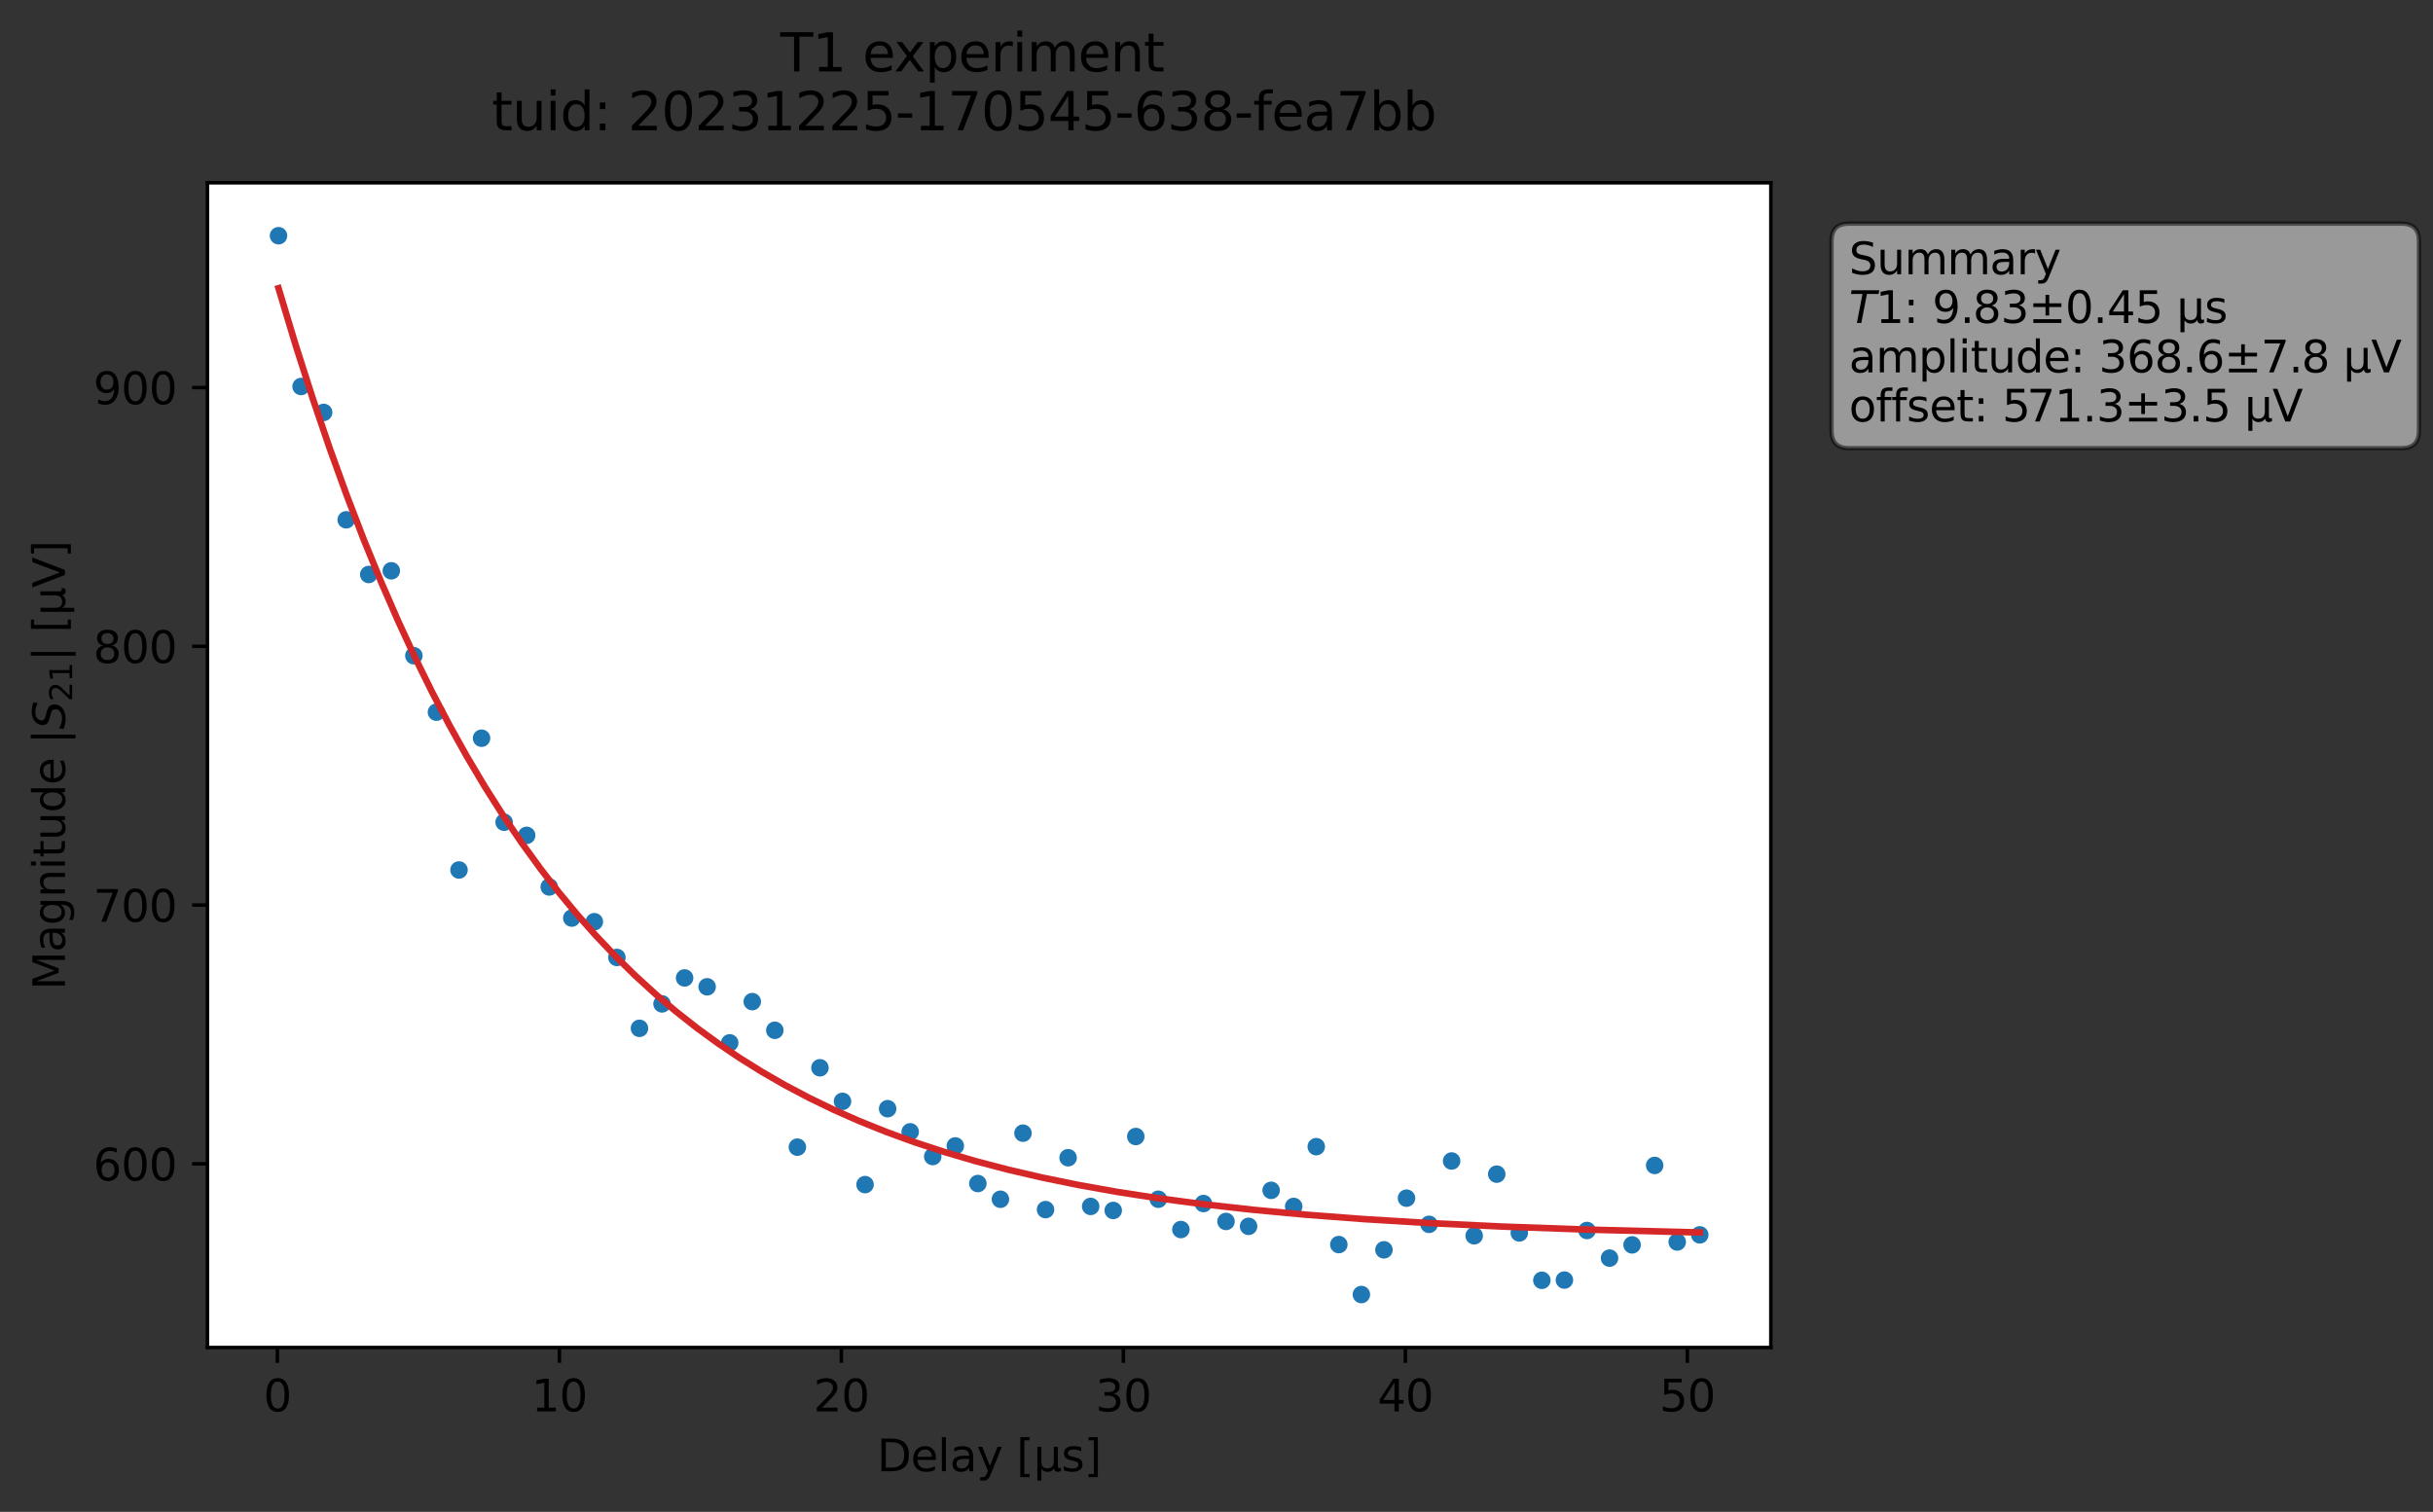 <?xml version="1.0" encoding="utf-8" standalone="no"?>
<!DOCTYPE svg PUBLIC "-//W3C//DTD SVG 1.1//EN"
  "http://www.w3.org/Graphics/SVG/1.1/DTD/svg11.dtd">
<svg xmlns:xlink="http://www.w3.org/1999/xlink" width="555.764pt" height="345.428pt" viewBox="0 0 555.764 345.428" xmlns="http://www.w3.org/2000/svg" version="1.1">
 <rect x="0" y="0" width="555.764" height="345.428" fill="#333333" stroke="none"/>
 <defs>
  <style type="text/css">*{stroke-linejoin: round; stroke-linecap: butt}</style>
 </defs>
 <g id="figure_1">
  <g id="patch_1">
   <path d="M 0 345.428 
L 555.764 345.428 
L 555.764 -0 
L 0 -0 
L 0 345.428 
z
" style="fill: none; opacity: 0"/>
  </g>
  <g id="axes_1">
   <g id="patch_2">
    <path d="M 47.388 307.872 
L 404.507 307.872 
L 404.507 41.76 
L 47.388 41.76 
z
" style="fill: #ffffff"/>
   </g>
   <g id="matplotlib.axis_1">
    <g id="xtick_1">
     <g id="line2d_1">
      <defs>
       <path id="mf07400809b" d="M 0 0 
L 0 3.5 
" style="stroke: #000000; stroke-width: 0.8"/>
      </defs>
      <g>
       <use xlink:href="#mf07400809b" x="63.363" y="307.872" style="stroke: #000000; stroke-width: 0.8"/>
      </g>
     </g>
     <g id="text_1">
      <!-- 0 -->
      <g transform="translate(60.181 322.47) scale(0.1 -0.1)">
       <defs>
        <path id="DejaVuSans-30" d="M 2034 4250 
Q 1547 4250 1301 3770 
Q 1056 3291 1056 2328 
Q 1056 1369 1301 889 
Q 1547 409 2034 409 
Q 2525 409 2770 889 
Q 3016 1369 3016 2328 
Q 3016 3291 2770 3770 
Q 2525 4250 2034 4250 
z
M 2034 4750 
Q 2819 4750 3233 4129 
Q 3647 3509 3647 2328 
Q 3647 1150 3233 529 
Q 2819 -91 2034 -91 
Q 1250 -91 836 529 
Q 422 1150 422 2328 
Q 422 3509 836 4129 
Q 1250 4750 2034 4750 
z
" transform="scale(0.016)"/>
       </defs>
       <use xlink:href="#DejaVuSans-30"/>
      </g>
     </g>
    </g>
    <g id="xtick_2">
     <g id="line2d_2">
      <g>
       <use xlink:href="#mf07400809b" x="127.778" y="307.872" style="stroke: #000000; stroke-width: 0.8"/>
      </g>
     </g>
     <g id="text_2">
      <!-- 10 -->
      <g transform="translate(121.416 322.47) scale(0.1 -0.1)">
       <defs>
        <path id="DejaVuSans-31" d="M 794 531 
L 1825 531 
L 1825 4091 
L 703 3866 
L 703 4441 
L 1819 4666 
L 2450 4666 
L 2450 531 
L 3481 531 
L 3481 0 
L 794 0 
L 794 531 
z
" transform="scale(0.016)"/>
       </defs>
       <use xlink:href="#DejaVuSans-31"/>
       <use xlink:href="#DejaVuSans-30" x="63.623"/>
      </g>
     </g>
    </g>
    <g id="xtick_3">
     <g id="line2d_3">
      <g>
       <use xlink:href="#mf07400809b" x="192.194" y="307.872" style="stroke: #000000; stroke-width: 0.8"/>
      </g>
     </g>
     <g id="text_3">
      <!-- 20 -->
      <g transform="translate(185.831 322.47) scale(0.1 -0.1)">
       <defs>
        <path id="DejaVuSans-32" d="M 1228 531 
L 3431 531 
L 3431 0 
L 469 0 
L 469 531 
Q 828 903 1448 1529 
Q 2069 2156 2228 2338 
Q 2531 2678 2651 2914 
Q 2772 3150 2772 3378 
Q 2772 3750 2511 3984 
Q 2250 4219 1831 4219 
Q 1534 4219 1204 4116 
Q 875 4013 500 3803 
L 500 4441 
Q 881 4594 1212 4672 
Q 1544 4750 1819 4750 
Q 2544 4750 2975 4387 
Q 3406 4025 3406 3419 
Q 3406 3131 3298 2873 
Q 3191 2616 2906 2266 
Q 2828 2175 2409 1742 
Q 1991 1309 1228 531 
z
" transform="scale(0.016)"/>
       </defs>
       <use xlink:href="#DejaVuSans-32"/>
       <use xlink:href="#DejaVuSans-30" x="63.623"/>
      </g>
     </g>
    </g>
    <g id="xtick_4">
     <g id="line2d_4">
      <g>
       <use xlink:href="#mf07400809b" x="256.609" y="307.872" style="stroke: #000000; stroke-width: 0.8"/>
      </g>
     </g>
     <g id="text_4">
      <!-- 30 -->
      <g transform="translate(250.247 322.47) scale(0.1 -0.1)">
       <defs>
        <path id="DejaVuSans-33" d="M 2597 2516 
Q 3050 2419 3304 2112 
Q 3559 1806 3559 1356 
Q 3559 666 3084 287 
Q 2609 -91 1734 -91 
Q 1441 -91 1130 -33 
Q 819 25 488 141 
L 488 750 
Q 750 597 1062 519 
Q 1375 441 1716 441 
Q 2309 441 2620 675 
Q 2931 909 2931 1356 
Q 2931 1769 2642 2001 
Q 2353 2234 1838 2234 
L 1294 2234 
L 1294 2753 
L 1863 2753 
Q 2328 2753 2575 2939 
Q 2822 3125 2822 3475 
Q 2822 3834 2567 4026 
Q 2313 4219 1838 4219 
Q 1578 4219 1281 4162 
Q 984 4106 628 3988 
L 628 4550 
Q 988 4650 1302 4700 
Q 1616 4750 1894 4750 
Q 2613 4750 3031 4423 
Q 3450 4097 3450 3541 
Q 3450 3153 3228 2886 
Q 3006 2619 2597 2516 
z
" transform="scale(0.016)"/>
       </defs>
       <use xlink:href="#DejaVuSans-33"/>
       <use xlink:href="#DejaVuSans-30" x="63.623"/>
      </g>
     </g>
    </g>
    <g id="xtick_5">
     <g id="line2d_5">
      <g>
       <use xlink:href="#mf07400809b" x="321.025" y="307.872" style="stroke: #000000; stroke-width: 0.8"/>
      </g>
     </g>
     <g id="text_5">
      <!-- 40 -->
      <g transform="translate(314.662 322.47) scale(0.1 -0.1)">
       <defs>
        <path id="DejaVuSans-34" d="M 2419 4116 
L 825 1625 
L 2419 1625 
L 2419 4116 
z
M 2253 4666 
L 3047 4666 
L 3047 1625 
L 3713 1625 
L 3713 1100 
L 3047 1100 
L 3047 0 
L 2419 0 
L 2419 1100 
L 313 1100 
L 313 1709 
L 2253 4666 
z
" transform="scale(0.016)"/>
       </defs>
       <use xlink:href="#DejaVuSans-34"/>
       <use xlink:href="#DejaVuSans-30" x="63.623"/>
      </g>
     </g>
    </g>
    <g id="xtick_6">
     <g id="line2d_6">
      <g>
       <use xlink:href="#mf07400809b" x="385.44" y="307.872" style="stroke: #000000; stroke-width: 0.8"/>
      </g>
     </g>
     <g id="text_6">
      <!-- 50 -->
      <g transform="translate(379.078 322.47) scale(0.1 -0.1)">
       <defs>
        <path id="DejaVuSans-35" d="M 691 4666 
L 3169 4666 
L 3169 4134 
L 1269 4134 
L 1269 2991 
Q 1406 3038 1543 3061 
Q 1681 3084 1819 3084 
Q 2600 3084 3056 2656 
Q 3513 2228 3513 1497 
Q 3513 744 3044 326 
Q 2575 -91 1722 -91 
Q 1428 -91 1123 -41 
Q 819 9 494 109 
L 494 744 
Q 775 591 1075 516 
Q 1375 441 1709 441 
Q 2250 441 2565 725 
Q 2881 1009 2881 1497 
Q 2881 1984 2565 2268 
Q 2250 2553 1709 2553 
Q 1456 2553 1204 2497 
Q 953 2441 691 2322 
L 691 4666 
z
" transform="scale(0.016)"/>
       </defs>
       <use xlink:href="#DejaVuSans-35"/>
       <use xlink:href="#DejaVuSans-30" x="63.623"/>
      </g>
     </g>
    </g>
    <g id="text_7">
     <!-- Delay [μs] -->
     <g transform="translate(200.332 336.149) scale(0.1 -0.1)">
      <defs>
       <path id="DejaVuSans-44" d="M 1259 4147 
L 1259 519 
L 2022 519 
Q 2988 519 3436 956 
Q 3884 1394 3884 2338 
Q 3884 3275 3436 3711 
Q 2988 4147 2022 4147 
L 1259 4147 
z
M 628 4666 
L 1925 4666 
Q 3281 4666 3915 4102 
Q 4550 3538 4550 2338 
Q 4550 1131 3912 565 
Q 3275 0 1925 0 
L 628 0 
L 628 4666 
z
" transform="scale(0.016)"/>
       <path id="DejaVuSans-65" d="M 3597 1894 
L 3597 1613 
L 953 1613 
Q 991 1019 1311 708 
Q 1631 397 2203 397 
Q 2534 397 2845 478 
Q 3156 559 3463 722 
L 3463 178 
Q 3153 47 2828 -22 
Q 2503 -91 2169 -91 
Q 1331 -91 842 396 
Q 353 884 353 1716 
Q 353 2575 817 3079 
Q 1281 3584 2069 3584 
Q 2775 3584 3186 3129 
Q 3597 2675 3597 1894 
z
M 3022 2063 
Q 3016 2534 2758 2815 
Q 2500 3097 2075 3097 
Q 1594 3097 1305 2825 
Q 1016 2553 972 2059 
L 3022 2063 
z
" transform="scale(0.016)"/>
       <path id="DejaVuSans-6c" d="M 603 4863 
L 1178 4863 
L 1178 0 
L 603 0 
L 603 4863 
z
" transform="scale(0.016)"/>
       <path id="DejaVuSans-61" d="M 2194 1759 
Q 1497 1759 1228 1600 
Q 959 1441 959 1056 
Q 959 750 1161 570 
Q 1363 391 1709 391 
Q 2188 391 2477 730 
Q 2766 1069 2766 1631 
L 2766 1759 
L 2194 1759 
z
M 3341 1997 
L 3341 0 
L 2766 0 
L 2766 531 
Q 2569 213 2275 61 
Q 1981 -91 1556 -91 
Q 1019 -91 701 211 
Q 384 513 384 1019 
Q 384 1609 779 1909 
Q 1175 2209 1959 2209 
L 2766 2209 
L 2766 2266 
Q 2766 2663 2505 2880 
Q 2244 3097 1772 3097 
Q 1472 3097 1187 3025 
Q 903 2953 641 2809 
L 641 3341 
Q 956 3463 1253 3523 
Q 1550 3584 1831 3584 
Q 2591 3584 2966 3190 
Q 3341 2797 3341 1997 
z
" transform="scale(0.016)"/>
       <path id="DejaVuSans-79" d="M 2059 -325 
Q 1816 -950 1584 -1140 
Q 1353 -1331 966 -1331 
L 506 -1331 
L 506 -850 
L 844 -850 
Q 1081 -850 1212 -737 
Q 1344 -625 1503 -206 
L 1606 56 
L 191 3500 
L 800 3500 
L 1894 763 
L 2988 3500 
L 3597 3500 
L 2059 -325 
z
" transform="scale(0.016)"/>
       <path id="DejaVuSans-20" transform="scale(0.016)"/>
       <path id="DejaVuSans-5b" d="M 550 4863 
L 1875 4863 
L 1875 4416 
L 1125 4416 
L 1125 -397 
L 1875 -397 
L 1875 -844 
L 550 -844 
L 550 4863 
z
" transform="scale(0.016)"/>
       <path id="DejaVuSans-3bc" d="M 544 -1331 
L 544 3500 
L 1119 3500 
L 1119 1325 
Q 1119 872 1334 640 
Q 1550 409 1972 409 
Q 2434 409 2667 671 
Q 2900 934 2900 1459 
L 2900 3500 
L 3475 3500 
L 3475 806 
Q 3475 619 3529 530 
Q 3584 441 3700 441 
Q 3728 441 3778 458 
Q 3828 475 3916 513 
L 3916 50 
Q 3788 -22 3673 -56 
Q 3559 -91 3450 -91 
Q 3234 -91 3106 31 
Q 2978 153 2931 403 
Q 2775 156 2548 32 
Q 2322 -91 2016 -91 
Q 1697 -91 1473 31 
Q 1250 153 1119 397 
L 1119 -1331 
L 544 -1331 
z
" transform="scale(0.016)"/>
       <path id="DejaVuSans-73" d="M 2834 3397 
L 2834 2853 
Q 2591 2978 2328 3040 
Q 2066 3103 1784 3103 
Q 1356 3103 1142 2972 
Q 928 2841 928 2578 
Q 928 2378 1081 2264 
Q 1234 2150 1697 2047 
L 1894 2003 
Q 2506 1872 2764 1633 
Q 3022 1394 3022 966 
Q 3022 478 2636 193 
Q 2250 -91 1575 -91 
Q 1294 -91 989 -36 
Q 684 19 347 128 
L 347 722 
Q 666 556 975 473 
Q 1284 391 1588 391 
Q 1994 391 2212 530 
Q 2431 669 2431 922 
Q 2431 1156 2273 1281 
Q 2116 1406 1581 1522 
L 1381 1569 
Q 847 1681 609 1914 
Q 372 2147 372 2553 
Q 372 3047 722 3315 
Q 1072 3584 1716 3584 
Q 2034 3584 2315 3537 
Q 2597 3491 2834 3397 
z
" transform="scale(0.016)"/>
       <path id="DejaVuSans-5d" d="M 1947 4863 
L 1947 -844 
L 622 -844 
L 622 -397 
L 1369 -397 
L 1369 4416 
L 622 4416 
L 622 4863 
L 1947 4863 
z
" transform="scale(0.016)"/>
      </defs>
      <use xlink:href="#DejaVuSans-44"/>
      <use xlink:href="#DejaVuSans-65" x="77.002"/>
      <use xlink:href="#DejaVuSans-6c" x="138.525"/>
      <use xlink:href="#DejaVuSans-61" x="166.309"/>
      <use xlink:href="#DejaVuSans-79" x="227.588"/>
      <use xlink:href="#DejaVuSans-20" x="286.768"/>
      <use xlink:href="#DejaVuSans-5b" x="318.555"/>
      <use xlink:href="#DejaVuSans-3bc" x="357.568"/>
      <use xlink:href="#DejaVuSans-73" x="421.191"/>
      <use xlink:href="#DejaVuSans-5d" x="473.291"/>
     </g>
    </g>
   </g>
   <g id="matplotlib.axis_2">
    <g id="ytick_1">
     <g id="line2d_7">
      <defs>
       <path id="ma5b1091db3" d="M 0 0 
L -3.5 0 
" style="stroke: #000000; stroke-width: 0.8"/>
      </defs>
      <g>
       <use xlink:href="#ma5b1091db3" x="47.388" y="265.914" style="stroke: #000000; stroke-width: 0.8"/>
      </g>
     </g>
     <g id="text_8">
      <!-- 600 -->
      <g transform="translate(21.3 269.713) scale(0.1 -0.1)">
       <defs>
        <path id="DejaVuSans-36" d="M 2113 2584 
Q 1688 2584 1439 2293 
Q 1191 2003 1191 1497 
Q 1191 994 1439 701 
Q 1688 409 2113 409 
Q 2538 409 2786 701 
Q 3034 994 3034 1497 
Q 3034 2003 2786 2293 
Q 2538 2584 2113 2584 
z
M 3366 4563 
L 3366 3988 
Q 3128 4100 2886 4159 
Q 2644 4219 2406 4219 
Q 1781 4219 1451 3797 
Q 1122 3375 1075 2522 
Q 1259 2794 1537 2939 
Q 1816 3084 2150 3084 
Q 2853 3084 3261 2657 
Q 3669 2231 3669 1497 
Q 3669 778 3244 343 
Q 2819 -91 2113 -91 
Q 1303 -91 875 529 
Q 447 1150 447 2328 
Q 447 3434 972 4092 
Q 1497 4750 2381 4750 
Q 2619 4750 2861 4703 
Q 3103 4656 3366 4563 
z
" transform="scale(0.016)"/>
       </defs>
       <use xlink:href="#DejaVuSans-36"/>
       <use xlink:href="#DejaVuSans-30" x="63.623"/>
       <use xlink:href="#DejaVuSans-30" x="127.246"/>
      </g>
     </g>
    </g>
    <g id="ytick_2">
     <g id="line2d_8">
      <g>
       <use xlink:href="#ma5b1091db3" x="47.388" y="206.792" style="stroke: #000000; stroke-width: 0.8"/>
      </g>
     </g>
     <g id="text_9">
      <!-- 700 -->
      <g transform="translate(21.3 210.591) scale(0.1 -0.1)">
       <defs>
        <path id="DejaVuSans-37" d="M 525 4666 
L 3525 4666 
L 3525 4397 
L 1831 0 
L 1172 0 
L 2766 4134 
L 525 4134 
L 525 4666 
z
" transform="scale(0.016)"/>
       </defs>
       <use xlink:href="#DejaVuSans-37"/>
       <use xlink:href="#DejaVuSans-30" x="63.623"/>
       <use xlink:href="#DejaVuSans-30" x="127.246"/>
      </g>
     </g>
    </g>
    <g id="ytick_3">
     <g id="line2d_9">
      <g>
       <use xlink:href="#ma5b1091db3" x="47.388" y="147.67" style="stroke: #000000; stroke-width: 0.8"/>
      </g>
     </g>
     <g id="text_10">
      <!-- 800 -->
      <g transform="translate(21.3 151.469) scale(0.1 -0.1)">
       <defs>
        <path id="DejaVuSans-38" d="M 2034 2216 
Q 1584 2216 1326 1975 
Q 1069 1734 1069 1313 
Q 1069 891 1326 650 
Q 1584 409 2034 409 
Q 2484 409 2743 651 
Q 3003 894 3003 1313 
Q 3003 1734 2745 1975 
Q 2488 2216 2034 2216 
z
M 1403 2484 
Q 997 2584 770 2862 
Q 544 3141 544 3541 
Q 544 4100 942 4425 
Q 1341 4750 2034 4750 
Q 2731 4750 3128 4425 
Q 3525 4100 3525 3541 
Q 3525 3141 3298 2862 
Q 3072 2584 2669 2484 
Q 3125 2378 3379 2068 
Q 3634 1759 3634 1313 
Q 3634 634 3220 271 
Q 2806 -91 2034 -91 
Q 1263 -91 848 271 
Q 434 634 434 1313 
Q 434 1759 690 2068 
Q 947 2378 1403 2484 
z
M 1172 3481 
Q 1172 3119 1398 2916 
Q 1625 2713 2034 2713 
Q 2441 2713 2670 2916 
Q 2900 3119 2900 3481 
Q 2900 3844 2670 4047 
Q 2441 4250 2034 4250 
Q 1625 4250 1398 4047 
Q 1172 3844 1172 3481 
z
" transform="scale(0.016)"/>
       </defs>
       <use xlink:href="#DejaVuSans-38"/>
       <use xlink:href="#DejaVuSans-30" x="63.623"/>
       <use xlink:href="#DejaVuSans-30" x="127.246"/>
      </g>
     </g>
    </g>
    <g id="ytick_4">
     <g id="line2d_10">
      <g>
       <use xlink:href="#ma5b1091db3" x="47.388" y="88.547" style="stroke: #000000; stroke-width: 0.8"/>
      </g>
     </g>
     <g id="text_11">
      <!-- 900 -->
      <g transform="translate(21.3 92.347) scale(0.1 -0.1)">
       <defs>
        <path id="DejaVuSans-39" d="M 703 97 
L 703 672 
Q 941 559 1184 500 
Q 1428 441 1663 441 
Q 2288 441 2617 861 
Q 2947 1281 2994 2138 
Q 2813 1869 2534 1725 
Q 2256 1581 1919 1581 
Q 1219 1581 811 2004 
Q 403 2428 403 3163 
Q 403 3881 828 4315 
Q 1253 4750 1959 4750 
Q 2769 4750 3195 4129 
Q 3622 3509 3622 2328 
Q 3622 1225 3098 567 
Q 2575 -91 1691 -91 
Q 1453 -91 1209 -44 
Q 966 3 703 97 
z
M 1959 2075 
Q 2384 2075 2632 2365 
Q 2881 2656 2881 3163 
Q 2881 3666 2632 3958 
Q 2384 4250 1959 4250 
Q 1534 4250 1286 3958 
Q 1038 3666 1038 3163 
Q 1038 2656 1286 2365 
Q 1534 2075 1959 2075 
z
" transform="scale(0.016)"/>
       </defs>
       <use xlink:href="#DejaVuSans-39"/>
       <use xlink:href="#DejaVuSans-30" x="63.623"/>
       <use xlink:href="#DejaVuSans-30" x="127.246"/>
      </g>
     </g>
    </g>
    <g id="text_12">
     <!-- Magnitude |$S_{21}|$ [μV] -->
     <g transform="translate(14.9 226.166) rotate(-90) scale(0.1 -0.1)">
      <defs>
       <path id="DejaVuSans-4d" d="M 628 4666 
L 1569 4666 
L 2759 1491 
L 3956 4666 
L 4897 4666 
L 4897 0 
L 4281 0 
L 4281 4097 
L 3078 897 
L 2444 897 
L 1241 4097 
L 1241 0 
L 628 0 
L 628 4666 
z
" transform="scale(0.016)"/>
       <path id="DejaVuSans-67" d="M 2906 1791 
Q 2906 2416 2648 2759 
Q 2391 3103 1925 3103 
Q 1463 3103 1205 2759 
Q 947 2416 947 1791 
Q 947 1169 1205 825 
Q 1463 481 1925 481 
Q 2391 481 2648 825 
Q 2906 1169 2906 1791 
z
M 3481 434 
Q 3481 -459 3084 -895 
Q 2688 -1331 1869 -1331 
Q 1566 -1331 1297 -1286 
Q 1028 -1241 775 -1147 
L 775 -588 
Q 1028 -725 1275 -790 
Q 1522 -856 1778 -856 
Q 2344 -856 2625 -561 
Q 2906 -266 2906 331 
L 2906 616 
Q 2728 306 2450 153 
Q 2172 0 1784 0 
Q 1141 0 747 490 
Q 353 981 353 1791 
Q 353 2603 747 3093 
Q 1141 3584 1784 3584 
Q 2172 3584 2450 3431 
Q 2728 3278 2906 2969 
L 2906 3500 
L 3481 3500 
L 3481 434 
z
" transform="scale(0.016)"/>
       <path id="DejaVuSans-6e" d="M 3513 2113 
L 3513 0 
L 2938 0 
L 2938 2094 
Q 2938 2591 2744 2837 
Q 2550 3084 2163 3084 
Q 1697 3084 1428 2787 
Q 1159 2491 1159 1978 
L 1159 0 
L 581 0 
L 581 3500 
L 1159 3500 
L 1159 2956 
Q 1366 3272 1645 3428 
Q 1925 3584 2291 3584 
Q 2894 3584 3203 3211 
Q 3513 2838 3513 2113 
z
" transform="scale(0.016)"/>
       <path id="DejaVuSans-69" d="M 603 3500 
L 1178 3500 
L 1178 0 
L 603 0 
L 603 3500 
z
M 603 4863 
L 1178 4863 
L 1178 4134 
L 603 4134 
L 603 4863 
z
" transform="scale(0.016)"/>
       <path id="DejaVuSans-74" d="M 1172 4494 
L 1172 3500 
L 2356 3500 
L 2356 3053 
L 1172 3053 
L 1172 1153 
Q 1172 725 1289 603 
Q 1406 481 1766 481 
L 2356 481 
L 2356 0 
L 1766 0 
Q 1100 0 847 248 
Q 594 497 594 1153 
L 594 3053 
L 172 3053 
L 172 3500 
L 594 3500 
L 594 4494 
L 1172 4494 
z
" transform="scale(0.016)"/>
       <path id="DejaVuSans-75" d="M 544 1381 
L 544 3500 
L 1119 3500 
L 1119 1403 
Q 1119 906 1312 657 
Q 1506 409 1894 409 
Q 2359 409 2629 706 
Q 2900 1003 2900 1516 
L 2900 3500 
L 3475 3500 
L 3475 0 
L 2900 0 
L 2900 538 
Q 2691 219 2414 64 
Q 2138 -91 1772 -91 
Q 1169 -91 856 284 
Q 544 659 544 1381 
z
M 1991 3584 
L 1991 3584 
z
" transform="scale(0.016)"/>
       <path id="DejaVuSans-64" d="M 2906 2969 
L 2906 4863 
L 3481 4863 
L 3481 0 
L 2906 0 
L 2906 525 
Q 2725 213 2448 61 
Q 2172 -91 1784 -91 
Q 1150 -91 751 415 
Q 353 922 353 1747 
Q 353 2572 751 3078 
Q 1150 3584 1784 3584 
Q 2172 3584 2448 3432 
Q 2725 3281 2906 2969 
z
M 947 1747 
Q 947 1113 1208 752 
Q 1469 391 1925 391 
Q 2381 391 2643 752 
Q 2906 1113 2906 1747 
Q 2906 2381 2643 2742 
Q 2381 3103 1925 3103 
Q 1469 3103 1208 2742 
Q 947 2381 947 1747 
z
" transform="scale(0.016)"/>
       <path id="DejaVuSans-7c" d="M 1344 4891 
L 1344 -1509 
L 813 -1509 
L 813 4891 
L 1344 4891 
z
" transform="scale(0.016)"/>
       <path id="DejaVuSans-Oblique-53" d="M 3859 4513 
L 3738 3897 
Q 3422 4066 3111 4152 
Q 2800 4238 2509 4238 
Q 1944 4238 1609 3991 
Q 1275 3744 1275 3334 
Q 1275 3109 1398 2989 
Q 1522 2869 2034 2731 
L 2413 2638 
Q 3053 2472 3303 2217 
Q 3553 1963 3553 1503 
Q 3553 797 2998 353 
Q 2444 -91 1538 -91 
Q 1166 -91 791 -17 
Q 416 56 38 206 
L 166 856 
Q 513 641 861 531 
Q 1209 422 1556 422 
Q 2147 422 2503 684 
Q 2859 947 2859 1369 
Q 2859 1650 2717 1795 
Q 2575 1941 2106 2059 
L 1728 2156 
Q 1081 2325 845 2545 
Q 609 2766 609 3163 
Q 609 3859 1145 4304 
Q 1681 4750 2541 4750 
Q 2875 4750 3203 4690 
Q 3531 4631 3859 4513 
z
" transform="scale(0.016)"/>
       <path id="DejaVuSans-56" d="M 1831 0 
L 50 4666 
L 709 4666 
L 2188 738 
L 3669 4666 
L 4325 4666 
L 2547 0 
L 1831 0 
z
" transform="scale(0.016)"/>
      </defs>
      <use xlink:href="#DejaVuSans-4d" transform="translate(0 0.578)"/>
      <use xlink:href="#DejaVuSans-61" transform="translate(86.279 0.578)"/>
      <use xlink:href="#DejaVuSans-67" transform="translate(147.559 0.578)"/>
      <use xlink:href="#DejaVuSans-6e" transform="translate(211.035 0.578)"/>
      <use xlink:href="#DejaVuSans-69" transform="translate(274.414 0.578)"/>
      <use xlink:href="#DejaVuSans-74" transform="translate(302.197 0.578)"/>
      <use xlink:href="#DejaVuSans-75" transform="translate(341.406 0.578)"/>
      <use xlink:href="#DejaVuSans-64" transform="translate(404.785 0.578)"/>
      <use xlink:href="#DejaVuSans-65" transform="translate(468.262 0.578)"/>
      <use xlink:href="#DejaVuSans-20" transform="translate(529.785 0.578)"/>
      <use xlink:href="#DejaVuSans-7c" transform="translate(561.572 0.578)"/>
      <use xlink:href="#DejaVuSans-Oblique-53" transform="translate(595.264 0.578)"/>
      <use xlink:href="#DejaVuSans-32" transform="translate(658.74 -15.828) scale(0.7)"/>
      <use xlink:href="#DejaVuSans-31" transform="translate(703.276 -15.828) scale(0.7)"/>
      <use xlink:href="#DejaVuSans-7c" transform="translate(750.547 0.578)"/>
      <use xlink:href="#DejaVuSans-20" transform="translate(784.238 0.578)"/>
      <use xlink:href="#DejaVuSans-5b" transform="translate(816.025 0.578)"/>
      <use xlink:href="#DejaVuSans-3bc" transform="translate(855.039 0.578)"/>
      <use xlink:href="#DejaVuSans-56" transform="translate(918.662 0.578)"/>
      <use xlink:href="#DejaVuSans-5d" transform="translate(987.07 0.578)"/>
     </g>
    </g>
   </g>
   <g id="line2d_11">
    <defs>
     <path id="m72651d42ac" d="M 0 1.5 
C 0.398 1.5 0.779 1.342 1.061 1.061 
C 1.342 0.779 1.5 0.398 1.5 0 
C 1.5 -0.398 1.342 -0.779 1.061 -1.061 
C 0.779 -1.342 0.398 -1.5 0 -1.5 
C -0.398 -1.5 -0.779 -1.342 -1.061 -1.061 
C -1.342 -0.779 -1.5 -0.398 -1.5 0 
C -1.5 0.398 -1.342 0.779 -1.061 1.061 
C -0.779 1.342 -0.398 1.5 0 1.5 
z
" style="stroke: #1f77b4"/>
    </defs>
    <g clip-path="url(#p8e7f897592)">
     <use xlink:href="#m72651d42ac" x="63.62" y="53.856" style="fill: #1f77b4; stroke: #1f77b4"/>
     <use xlink:href="#m72651d42ac" x="68.773" y="88.306" style="fill: #1f77b4; stroke: #1f77b4"/>
     <use xlink:href="#m72651d42ac" x="73.927" y="94.233" style="fill: #1f77b4; stroke: #1f77b4"/>
     <use xlink:href="#m72651d42ac" x="79.08" y="118.766" style="fill: #1f77b4; stroke: #1f77b4"/>
     <use xlink:href="#m72651d42ac" x="84.233" y="131.258" style="fill: #1f77b4; stroke: #1f77b4"/>
     <use xlink:href="#m72651d42ac" x="89.386" y="130.416" style="fill: #1f77b4; stroke: #1f77b4"/>
     <use xlink:href="#m72651d42ac" x="94.54" y="149.822" style="fill: #1f77b4; stroke: #1f77b4"/>
     <use xlink:href="#m72651d42ac" x="99.693" y="162.717" style="fill: #1f77b4; stroke: #1f77b4"/>
     <use xlink:href="#m72651d42ac" x="104.846" y="198.772" style="fill: #1f77b4; stroke: #1f77b4"/>
     <use xlink:href="#m72651d42ac" x="109.999" y="168.668" style="fill: #1f77b4; stroke: #1f77b4"/>
     <use xlink:href="#m72651d42ac" x="115.153" y="187.86" style="fill: #1f77b4; stroke: #1f77b4"/>
     <use xlink:href="#m72651d42ac" x="120.306" y="190.861" style="fill: #1f77b4; stroke: #1f77b4"/>
     <use xlink:href="#m72651d42ac" x="125.459" y="202.651" style="fill: #1f77b4; stroke: #1f77b4"/>
     <use xlink:href="#m72651d42ac" x="130.612" y="209.762" style="fill: #1f77b4; stroke: #1f77b4"/>
     <use xlink:href="#m72651d42ac" x="135.766" y="210.593" style="fill: #1f77b4; stroke: #1f77b4"/>
     <use xlink:href="#m72651d42ac" x="140.919" y="218.76" style="fill: #1f77b4; stroke: #1f77b4"/>
     <use xlink:href="#m72651d42ac" x="146.072" y="234.951" style="fill: #1f77b4; stroke: #1f77b4"/>
     <use xlink:href="#m72651d42ac" x="151.225" y="229.366" style="fill: #1f77b4; stroke: #1f77b4"/>
     <use xlink:href="#m72651d42ac" x="156.379" y="223.438" style="fill: #1f77b4; stroke: #1f77b4"/>
     <use xlink:href="#m72651d42ac" x="161.532" y="225.465" style="fill: #1f77b4; stroke: #1f77b4"/>
     <use xlink:href="#m72651d42ac" x="166.685" y="238.272" style="fill: #1f77b4; stroke: #1f77b4"/>
     <use xlink:href="#m72651d42ac" x="171.838" y="228.849" style="fill: #1f77b4; stroke: #1f77b4"/>
     <use xlink:href="#m72651d42ac" x="176.992" y="235.401" style="fill: #1f77b4; stroke: #1f77b4"/>
     <use xlink:href="#m72651d42ac" x="182.145" y="262.101" style="fill: #1f77b4; stroke: #1f77b4"/>
     <use xlink:href="#m72651d42ac" x="187.298" y="243.965" style="fill: #1f77b4; stroke: #1f77b4"/>
     <use xlink:href="#m72651d42ac" x="192.451" y="251.636" style="fill: #1f77b4; stroke: #1f77b4"/>
     <use xlink:href="#m72651d42ac" x="197.605" y="270.66" style="fill: #1f77b4; stroke: #1f77b4"/>
     <use xlink:href="#m72651d42ac" x="202.758" y="253.316" style="fill: #1f77b4; stroke: #1f77b4"/>
     <use xlink:href="#m72651d42ac" x="207.911" y="258.603" style="fill: #1f77b4; stroke: #1f77b4"/>
     <use xlink:href="#m72651d42ac" x="213.064" y="264.246" style="fill: #1f77b4; stroke: #1f77b4"/>
     <use xlink:href="#m72651d42ac" x="218.218" y="261.822" style="fill: #1f77b4; stroke: #1f77b4"/>
     <use xlink:href="#m72651d42ac" x="223.371" y="270.415" style="fill: #1f77b4; stroke: #1f77b4"/>
     <use xlink:href="#m72651d42ac" x="228.524" y="274.007" style="fill: #1f77b4; stroke: #1f77b4"/>
     <use xlink:href="#m72651d42ac" x="233.677" y="258.909" style="fill: #1f77b4; stroke: #1f77b4"/>
     <use xlink:href="#m72651d42ac" x="238.831" y="276.372" style="fill: #1f77b4; stroke: #1f77b4"/>
     <use xlink:href="#m72651d42ac" x="243.984" y="264.518" style="fill: #1f77b4; stroke: #1f77b4"/>
     <use xlink:href="#m72651d42ac" x="249.137" y="275.643" style="fill: #1f77b4; stroke: #1f77b4"/>
     <use xlink:href="#m72651d42ac" x="254.29" y="276.566" style="fill: #1f77b4; stroke: #1f77b4"/>
     <use xlink:href="#m72651d42ac" x="259.444" y="259.671" style="fill: #1f77b4; stroke: #1f77b4"/>
     <use xlink:href="#m72651d42ac" x="264.597" y="274.002" style="fill: #1f77b4; stroke: #1f77b4"/>
     <use xlink:href="#m72651d42ac" x="269.75" y="280.927" style="fill: #1f77b4; stroke: #1f77b4"/>
     <use xlink:href="#m72651d42ac" x="274.903" y="274.986" style="fill: #1f77b4; stroke: #1f77b4"/>
     <use xlink:href="#m72651d42ac" x="280.057" y="279.079" style="fill: #1f77b4; stroke: #1f77b4"/>
     <use xlink:href="#m72651d42ac" x="285.21" y="280.195" style="fill: #1f77b4; stroke: #1f77b4"/>
     <use xlink:href="#m72651d42ac" x="290.363" y="271.969" style="fill: #1f77b4; stroke: #1f77b4"/>
     <use xlink:href="#m72651d42ac" x="295.516" y="275.651" style="fill: #1f77b4; stroke: #1f77b4"/>
     <use xlink:href="#m72651d42ac" x="300.67" y="261.991" style="fill: #1f77b4; stroke: #1f77b4"/>
     <use xlink:href="#m72651d42ac" x="305.823" y="284.362" style="fill: #1f77b4; stroke: #1f77b4"/>
     <use xlink:href="#m72651d42ac" x="310.976" y="295.776" style="fill: #1f77b4; stroke: #1f77b4"/>
     <use xlink:href="#m72651d42ac" x="316.129" y="285.56" style="fill: #1f77b4; stroke: #1f77b4"/>
     <use xlink:href="#m72651d42ac" x="321.283" y="273.758" style="fill: #1f77b4; stroke: #1f77b4"/>
     <use xlink:href="#m72651d42ac" x="326.436" y="279.739" style="fill: #1f77b4; stroke: #1f77b4"/>
     <use xlink:href="#m72651d42ac" x="331.589" y="265.266" style="fill: #1f77b4; stroke: #1f77b4"/>
     <use xlink:href="#m72651d42ac" x="336.742" y="282.348" style="fill: #1f77b4; stroke: #1f77b4"/>
     <use xlink:href="#m72651d42ac" x="341.896" y="268.269" style="fill: #1f77b4; stroke: #1f77b4"/>
     <use xlink:href="#m72651d42ac" x="347.049" y="281.698" style="fill: #1f77b4; stroke: #1f77b4"/>
     <use xlink:href="#m72651d42ac" x="352.202" y="292.526" style="fill: #1f77b4; stroke: #1f77b4"/>
     <use xlink:href="#m72651d42ac" x="357.355" y="292.47" style="fill: #1f77b4; stroke: #1f77b4"/>
     <use xlink:href="#m72651d42ac" x="362.509" y="281.142" style="fill: #1f77b4; stroke: #1f77b4"/>
     <use xlink:href="#m72651d42ac" x="367.662" y="287.456" style="fill: #1f77b4; stroke: #1f77b4"/>
     <use xlink:href="#m72651d42ac" x="372.815" y="284.428" style="fill: #1f77b4; stroke: #1f77b4"/>
     <use xlink:href="#m72651d42ac" x="377.968" y="266.281" style="fill: #1f77b4; stroke: #1f77b4"/>
     <use xlink:href="#m72651d42ac" x="383.122" y="283.768" style="fill: #1f77b4; stroke: #1f77b4"/>
     <use xlink:href="#m72651d42ac" x="388.275" y="282.14" style="fill: #1f77b4; stroke: #1f77b4"/>
    </g>
   </g>
   <g id="line2d_12">
    <path d="M 63.62 65.85 
L 67.52 78.806 
L 71.42 90.989 
L 75.319 102.445 
L 79.219 113.217 
L 83.119 123.346 
L 87.019 132.87 
L 90.919 141.825 
L 94.818 150.246 
L 98.718 158.164 
L 102.618 165.609 
L 106.518 172.61 
L 110.742 179.724 
L 114.967 186.378 
L 119.192 192.603 
L 123.416 198.427 
L 127.641 203.875 
L 131.866 208.971 
L 136.091 213.739 
L 140.64 218.53 
L 145.19 222.989 
L 149.74 227.139 
L 154.29 231.002 
L 159.164 234.844 
L 164.039 238.401 
L 168.914 241.695 
L 174.113 244.94 
L 179.313 247.929 
L 184.838 250.848 
L 190.362 253.522 
L 196.212 256.111 
L 202.386 258.597 
L 208.886 260.964 
L 215.711 263.202 
L 222.86 265.302 
L 230.335 267.258 
L 238.134 269.067 
L 246.584 270.791 
L 255.358 272.354 
L 264.783 273.809 
L 275.182 275.181 
L 286.231 276.413 
L 298.255 277.53 
L 311.58 278.544 
L 326.529 279.455 
L 343.428 280.256 
L 362.926 280.95 
L 385.675 281.531 
L 388.275 281.585 
L 388.275 281.585 
" clip-path="url(#p8e7f897592)" style="fill: none; stroke: #d62728; stroke-width: 1.5; stroke-linecap: square"/>
   </g>
   <g id="patch_3">
    <path d="M 47.388 307.872 
L 47.388 41.76 
" style="fill: none; stroke: #000000; stroke-width: 0.8; stroke-linejoin: miter; stroke-linecap: square"/>
   </g>
   <g id="patch_4">
    <path d="M 404.507 307.872 
L 404.507 41.76 
" style="fill: none; stroke: #000000; stroke-width: 0.8; stroke-linejoin: miter; stroke-linecap: square"/>
   </g>
   <g id="patch_5">
    <path d="M 47.388 307.872 
L 404.507 307.872 
" style="fill: none; stroke: #000000; stroke-width: 0.8; stroke-linejoin: miter; stroke-linecap: square"/>
   </g>
   <g id="patch_6">
    <path d="M 47.388 41.76 
L 404.507 41.76 
" style="fill: none; stroke: #000000; stroke-width: 0.8; stroke-linejoin: miter; stroke-linecap: square"/>
   </g>
   <g id="text_13">
    <g id="patch_7">
     <path d="M 422.363 102.402 
L 548.563 102.402 
Q 552.563 102.402 552.563 98.402 
L 552.563 55.086 
Q 552.563 51.086 548.563 51.086 
L 422.363 51.086 
Q 418.363 51.086 418.363 55.086 
L 418.363 98.402 
Q 418.363 102.402 422.363 102.402 
z
" style="fill: #ffffff; opacity: 0.5; stroke: #000000; stroke-linejoin: miter"/>
    </g>
    <!-- Summary -->
    <g transform="translate(422.363 62.664) scale(0.1 -0.1)">
     <defs>
      <path id="DejaVuSans-53" d="M 3425 4513 
L 3425 3897 
Q 3066 4069 2747 4153 
Q 2428 4238 2131 4238 
Q 1616 4238 1336 4038 
Q 1056 3838 1056 3469 
Q 1056 3159 1242 3001 
Q 1428 2844 1947 2747 
L 2328 2669 
Q 3034 2534 3370 2195 
Q 3706 1856 3706 1288 
Q 3706 609 3251 259 
Q 2797 -91 1919 -91 
Q 1588 -91 1214 -16 
Q 841 59 441 206 
L 441 856 
Q 825 641 1194 531 
Q 1563 422 1919 422 
Q 2459 422 2753 634 
Q 3047 847 3047 1241 
Q 3047 1584 2836 1778 
Q 2625 1972 2144 2069 
L 1759 2144 
Q 1053 2284 737 2584 
Q 422 2884 422 3419 
Q 422 4038 858 4394 
Q 1294 4750 2059 4750 
Q 2388 4750 2728 4690 
Q 3069 4631 3425 4513 
z
" transform="scale(0.016)"/>
      <path id="DejaVuSans-6d" d="M 3328 2828 
Q 3544 3216 3844 3400 
Q 4144 3584 4550 3584 
Q 5097 3584 5394 3201 
Q 5691 2819 5691 2113 
L 5691 0 
L 5113 0 
L 5113 2094 
Q 5113 2597 4934 2840 
Q 4756 3084 4391 3084 
Q 3944 3084 3684 2787 
Q 3425 2491 3425 1978 
L 3425 0 
L 2847 0 
L 2847 2094 
Q 2847 2600 2669 2842 
Q 2491 3084 2119 3084 
Q 1678 3084 1418 2786 
Q 1159 2488 1159 1978 
L 1159 0 
L 581 0 
L 581 3500 
L 1159 3500 
L 1159 2956 
Q 1356 3278 1631 3431 
Q 1906 3584 2284 3584 
Q 2666 3584 2933 3390 
Q 3200 3197 3328 2828 
z
" transform="scale(0.016)"/>
      <path id="DejaVuSans-72" d="M 2631 2963 
Q 2534 3019 2420 3045 
Q 2306 3072 2169 3072 
Q 1681 3072 1420 2755 
Q 1159 2438 1159 1844 
L 1159 0 
L 581 0 
L 581 3500 
L 1159 3500 
L 1159 2956 
Q 1341 3275 1631 3429 
Q 1922 3584 2338 3584 
Q 2397 3584 2469 3576 
Q 2541 3569 2628 3553 
L 2631 2963 
z
" transform="scale(0.016)"/>
     </defs>
     <use xlink:href="#DejaVuSans-53"/>
     <use xlink:href="#DejaVuSans-75" x="63.477"/>
     <use xlink:href="#DejaVuSans-6d" x="126.855"/>
     <use xlink:href="#DejaVuSans-6d" x="224.268"/>
     <use xlink:href="#DejaVuSans-61" x="321.68"/>
     <use xlink:href="#DejaVuSans-72" x="382.959"/>
     <use xlink:href="#DejaVuSans-79" x="424.072"/>
    </g>
    <!-- $T1$: 9.83$\pm$0.45 μs -->
    <g transform="translate(422.363 73.862) scale(0.1 -0.1)">
     <defs>
      <path id="DejaVuSans-Oblique-54" d="M 378 4666 
L 4325 4666 
L 4225 4134 
L 2559 4134 
L 1759 0 
L 1125 0 
L 1925 4134 
L 275 4134 
L 378 4666 
z
" transform="scale(0.016)"/>
      <path id="DejaVuSans-3a" d="M 750 794 
L 1409 794 
L 1409 0 
L 750 0 
L 750 794 
z
M 750 3309 
L 1409 3309 
L 1409 2516 
L 750 2516 
L 750 3309 
z
" transform="scale(0.016)"/>
      <path id="DejaVuSans-2e" d="M 684 794 
L 1344 794 
L 1344 0 
L 684 0 
L 684 794 
z
" transform="scale(0.016)"/>
      <path id="DejaVuSans-b1" d="M 2944 4013 
L 2944 2803 
L 4684 2803 
L 4684 2272 
L 2944 2272 
L 2944 1063 
L 2419 1063 
L 2419 2272 
L 678 2272 
L 678 2803 
L 2419 2803 
L 2419 4013 
L 2944 4013 
z
M 678 531 
L 4684 531 
L 4684 0 
L 678 0 
L 678 531 
z
" transform="scale(0.016)"/>
     </defs>
     <use xlink:href="#DejaVuSans-Oblique-54" transform="translate(0 0.781)"/>
     <use xlink:href="#DejaVuSans-31" transform="translate(61.084 0.781)"/>
     <use xlink:href="#DejaVuSans-3a" transform="translate(124.707 0.781)"/>
     <use xlink:href="#DejaVuSans-20" transform="translate(158.398 0.781)"/>
     <use xlink:href="#DejaVuSans-39" transform="translate(190.186 0.781)"/>
     <use xlink:href="#DejaVuSans-2e" transform="translate(253.809 0.781)"/>
     <use xlink:href="#DejaVuSans-38" transform="translate(282.971 0.781)"/>
     <use xlink:href="#DejaVuSans-33" transform="translate(346.594 0.781)"/>
     <use xlink:href="#DejaVuSans-b1" transform="translate(410.217 0.781)"/>
     <use xlink:href="#DejaVuSans-30" transform="translate(494.006 0.781)"/>
     <use xlink:href="#DejaVuSans-2e" transform="translate(557.629 0.781)"/>
     <use xlink:href="#DejaVuSans-34" transform="translate(589.416 0.781)"/>
     <use xlink:href="#DejaVuSans-35" transform="translate(653.039 0.781)"/>
     <use xlink:href="#DejaVuSans-20" transform="translate(716.662 0.781)"/>
     <use xlink:href="#DejaVuSans-3bc" transform="translate(748.449 0.781)"/>
     <use xlink:href="#DejaVuSans-73" transform="translate(812.072 0.781)"/>
    </g>
    <!-- amplitude: 368.6$\pm$7.8 μV -->
    <g transform="translate(422.363 85.082) scale(0.1 -0.1)">
     <defs>
      <path id="DejaVuSans-70" d="M 1159 525 
L 1159 -1331 
L 581 -1331 
L 581 3500 
L 1159 3500 
L 1159 2969 
Q 1341 3281 1617 3432 
Q 1894 3584 2278 3584 
Q 2916 3584 3314 3078 
Q 3713 2572 3713 1747 
Q 3713 922 3314 415 
Q 2916 -91 2278 -91 
Q 1894 -91 1617 61 
Q 1341 213 1159 525 
z
M 3116 1747 
Q 3116 2381 2855 2742 
Q 2594 3103 2138 3103 
Q 1681 3103 1420 2742 
Q 1159 2381 1159 1747 
Q 1159 1113 1420 752 
Q 1681 391 2138 391 
Q 2594 391 2855 752 
Q 3116 1113 3116 1747 
z
" transform="scale(0.016)"/>
     </defs>
     <use xlink:href="#DejaVuSans-61" transform="translate(0 0.016)"/>
     <use xlink:href="#DejaVuSans-6d" transform="translate(61.279 0.016)"/>
     <use xlink:href="#DejaVuSans-70" transform="translate(158.691 0.016)"/>
     <use xlink:href="#DejaVuSans-6c" transform="translate(222.168 0.016)"/>
     <use xlink:href="#DejaVuSans-69" transform="translate(249.951 0.016)"/>
     <use xlink:href="#DejaVuSans-74" transform="translate(277.734 0.016)"/>
     <use xlink:href="#DejaVuSans-75" transform="translate(316.943 0.016)"/>
     <use xlink:href="#DejaVuSans-64" transform="translate(380.322 0.016)"/>
     <use xlink:href="#DejaVuSans-65" transform="translate(443.799 0.016)"/>
     <use xlink:href="#DejaVuSans-3a" transform="translate(505.322 0.016)"/>
     <use xlink:href="#DejaVuSans-20" transform="translate(539.014 0.016)"/>
     <use xlink:href="#DejaVuSans-33" transform="translate(570.801 0.016)"/>
     <use xlink:href="#DejaVuSans-36" transform="translate(634.424 0.016)"/>
     <use xlink:href="#DejaVuSans-38" transform="translate(698.047 0.016)"/>
     <use xlink:href="#DejaVuSans-2e" transform="translate(761.67 0.016)"/>
     <use xlink:href="#DejaVuSans-36" transform="translate(793.457 0.016)"/>
     <use xlink:href="#DejaVuSans-b1" transform="translate(857.08 0.016)"/>
     <use xlink:href="#DejaVuSans-37" transform="translate(940.869 0.016)"/>
     <use xlink:href="#DejaVuSans-2e" transform="translate(1004.492 0.016)"/>
     <use xlink:href="#DejaVuSans-38" transform="translate(1033.654 0.016)"/>
     <use xlink:href="#DejaVuSans-20" transform="translate(1097.277 0.016)"/>
     <use xlink:href="#DejaVuSans-3bc" transform="translate(1129.064 0.016)"/>
     <use xlink:href="#DejaVuSans-56" transform="translate(1192.688 0.016)"/>
    </g>
    <!-- offset: 571.3$\pm$3.5 μV -->
    <g transform="translate(422.363 96.302) scale(0.1 -0.1)">
     <defs>
      <path id="DejaVuSans-6f" d="M 1959 3097 
Q 1497 3097 1228 2736 
Q 959 2375 959 1747 
Q 959 1119 1226 758 
Q 1494 397 1959 397 
Q 2419 397 2687 759 
Q 2956 1122 2956 1747 
Q 2956 2369 2687 2733 
Q 2419 3097 1959 3097 
z
M 1959 3584 
Q 2709 3584 3137 3096 
Q 3566 2609 3566 1747 
Q 3566 888 3137 398 
Q 2709 -91 1959 -91 
Q 1206 -91 779 398 
Q 353 888 353 1747 
Q 353 2609 779 3096 
Q 1206 3584 1959 3584 
z
" transform="scale(0.016)"/>
      <path id="DejaVuSans-66" d="M 2375 4863 
L 2375 4384 
L 1825 4384 
Q 1516 4384 1395 4259 
Q 1275 4134 1275 3809 
L 1275 3500 
L 2222 3500 
L 2222 3053 
L 1275 3053 
L 1275 0 
L 697 0 
L 697 3053 
L 147 3053 
L 147 3500 
L 697 3500 
L 697 3744 
Q 697 4328 969 4595 
Q 1241 4863 1831 4863 
L 2375 4863 
z
" transform="scale(0.016)"/>
     </defs>
     <use xlink:href="#DejaVuSans-6f" transform="translate(0 0.016)"/>
     <use xlink:href="#DejaVuSans-66" transform="translate(61.182 0.016)"/>
     <use xlink:href="#DejaVuSans-66" transform="translate(96.387 0.016)"/>
     <use xlink:href="#DejaVuSans-73" transform="translate(131.592 0.016)"/>
     <use xlink:href="#DejaVuSans-65" transform="translate(183.691 0.016)"/>
     <use xlink:href="#DejaVuSans-74" transform="translate(245.215 0.016)"/>
     <use xlink:href="#DejaVuSans-3a" transform="translate(284.424 0.016)"/>
     <use xlink:href="#DejaVuSans-20" transform="translate(318.115 0.016)"/>
     <use xlink:href="#DejaVuSans-35" transform="translate(349.902 0.016)"/>
     <use xlink:href="#DejaVuSans-37" transform="translate(406.275 0.016)"/>
     <use xlink:href="#DejaVuSans-31" transform="translate(469.898 0.016)"/>
     <use xlink:href="#DejaVuSans-2e" transform="translate(533.521 0.016)"/>
     <use xlink:href="#DejaVuSans-33" transform="translate(565.309 0.016)"/>
     <use xlink:href="#DejaVuSans-b1" transform="translate(628.932 0.016)"/>
     <use xlink:href="#DejaVuSans-33" transform="translate(712.721 0.016)"/>
     <use xlink:href="#DejaVuSans-2e" transform="translate(776.344 0.016)"/>
     <use xlink:href="#DejaVuSans-35" transform="translate(808.131 0.016)"/>
     <use xlink:href="#DejaVuSans-20" transform="translate(871.754 0.016)"/>
     <use xlink:href="#DejaVuSans-3bc" transform="translate(903.541 0.016)"/>
     <use xlink:href="#DejaVuSans-56" transform="translate(967.164 0.016)"/>
    </g>
   </g>
  </g>
  <g id="text_14">
   <!--  T1 experiment -->
   <g transform="translate(174.428 16.318) scale(0.12 -0.12)">
    <defs>
     <path id="DejaVuSans-54" d="M -19 4666 
L 3928 4666 
L 3928 4134 
L 2272 4134 
L 2272 0 
L 1638 0 
L 1638 4134 
L -19 4134 
L -19 4666 
z
" transform="scale(0.016)"/>
     <path id="DejaVuSans-78" d="M 3513 3500 
L 2247 1797 
L 3578 0 
L 2900 0 
L 1881 1375 
L 863 0 
L 184 0 
L 1544 1831 
L 300 3500 
L 978 3500 
L 1906 2253 
L 2834 3500 
L 3513 3500 
z
" transform="scale(0.016)"/>
    </defs>
    <use xlink:href="#DejaVuSans-20"/>
    <use xlink:href="#DejaVuSans-54" x="31.787"/>
    <use xlink:href="#DejaVuSans-31" x="92.871"/>
    <use xlink:href="#DejaVuSans-20" x="156.494"/>
    <use xlink:href="#DejaVuSans-65" x="188.281"/>
    <use xlink:href="#DejaVuSans-78" x="248.055"/>
    <use xlink:href="#DejaVuSans-70" x="307.234"/>
    <use xlink:href="#DejaVuSans-65" x="370.711"/>
    <use xlink:href="#DejaVuSans-72" x="432.234"/>
    <use xlink:href="#DejaVuSans-69" x="473.348"/>
    <use xlink:href="#DejaVuSans-6d" x="501.131"/>
    <use xlink:href="#DejaVuSans-65" x="598.543"/>
    <use xlink:href="#DejaVuSans-6e" x="660.066"/>
    <use xlink:href="#DejaVuSans-74" x="723.445"/>
   </g>
   <!-- tuid: 20231225-170545-638-fea7bb -->
   <g transform="translate(112.321 29.756) scale(0.12 -0.12)">
    <defs>
     <path id="DejaVuSans-2d" d="M 313 2009 
L 1997 2009 
L 1997 1497 
L 313 1497 
L 313 2009 
z
" transform="scale(0.016)"/>
     <path id="DejaVuSans-62" d="M 3116 1747 
Q 3116 2381 2855 2742 
Q 2594 3103 2138 3103 
Q 1681 3103 1420 2742 
Q 1159 2381 1159 1747 
Q 1159 1113 1420 752 
Q 1681 391 2138 391 
Q 2594 391 2855 752 
Q 3116 1113 3116 1747 
z
M 1159 2969 
Q 1341 3281 1617 3432 
Q 1894 3584 2278 3584 
Q 2916 3584 3314 3078 
Q 3713 2572 3713 1747 
Q 3713 922 3314 415 
Q 2916 -91 2278 -91 
Q 1894 -91 1617 61 
Q 1341 213 1159 525 
L 1159 0 
L 581 0 
L 581 4863 
L 1159 4863 
L 1159 2969 
z
" transform="scale(0.016)"/>
    </defs>
    <use xlink:href="#DejaVuSans-74"/>
    <use xlink:href="#DejaVuSans-75" x="39.209"/>
    <use xlink:href="#DejaVuSans-69" x="102.588"/>
    <use xlink:href="#DejaVuSans-64" x="130.371"/>
    <use xlink:href="#DejaVuSans-3a" x="193.848"/>
    <use xlink:href="#DejaVuSans-20" x="227.539"/>
    <use xlink:href="#DejaVuSans-32" x="259.326"/>
    <use xlink:href="#DejaVuSans-30" x="322.949"/>
    <use xlink:href="#DejaVuSans-32" x="386.572"/>
    <use xlink:href="#DejaVuSans-33" x="450.195"/>
    <use xlink:href="#DejaVuSans-31" x="513.818"/>
    <use xlink:href="#DejaVuSans-32" x="577.441"/>
    <use xlink:href="#DejaVuSans-32" x="641.064"/>
    <use xlink:href="#DejaVuSans-35" x="704.688"/>
    <use xlink:href="#DejaVuSans-2d" x="768.311"/>
    <use xlink:href="#DejaVuSans-31" x="804.395"/>
    <use xlink:href="#DejaVuSans-37" x="868.018"/>
    <use xlink:href="#DejaVuSans-30" x="931.641"/>
    <use xlink:href="#DejaVuSans-35" x="995.264"/>
    <use xlink:href="#DejaVuSans-34" x="1058.887"/>
    <use xlink:href="#DejaVuSans-35" x="1122.51"/>
    <use xlink:href="#DejaVuSans-2d" x="1186.133"/>
    <use xlink:href="#DejaVuSans-36" x="1222.217"/>
    <use xlink:href="#DejaVuSans-33" x="1285.84"/>
    <use xlink:href="#DejaVuSans-38" x="1349.463"/>
    <use xlink:href="#DejaVuSans-2d" x="1413.086"/>
    <use xlink:href="#DejaVuSans-66" x="1449.17"/>
    <use xlink:href="#DejaVuSans-65" x="1484.375"/>
    <use xlink:href="#DejaVuSans-61" x="1545.898"/>
    <use xlink:href="#DejaVuSans-37" x="1607.178"/>
    <use xlink:href="#DejaVuSans-62" x="1670.801"/>
    <use xlink:href="#DejaVuSans-62" x="1734.277"/>
   </g>
  </g>
 </g>
 <defs>
  <clipPath id="p8e7f897592">
   <rect x="47.388" y="41.76" width="357.12" height="266.112"/>
  </clipPath>
 </defs>
</svg>
